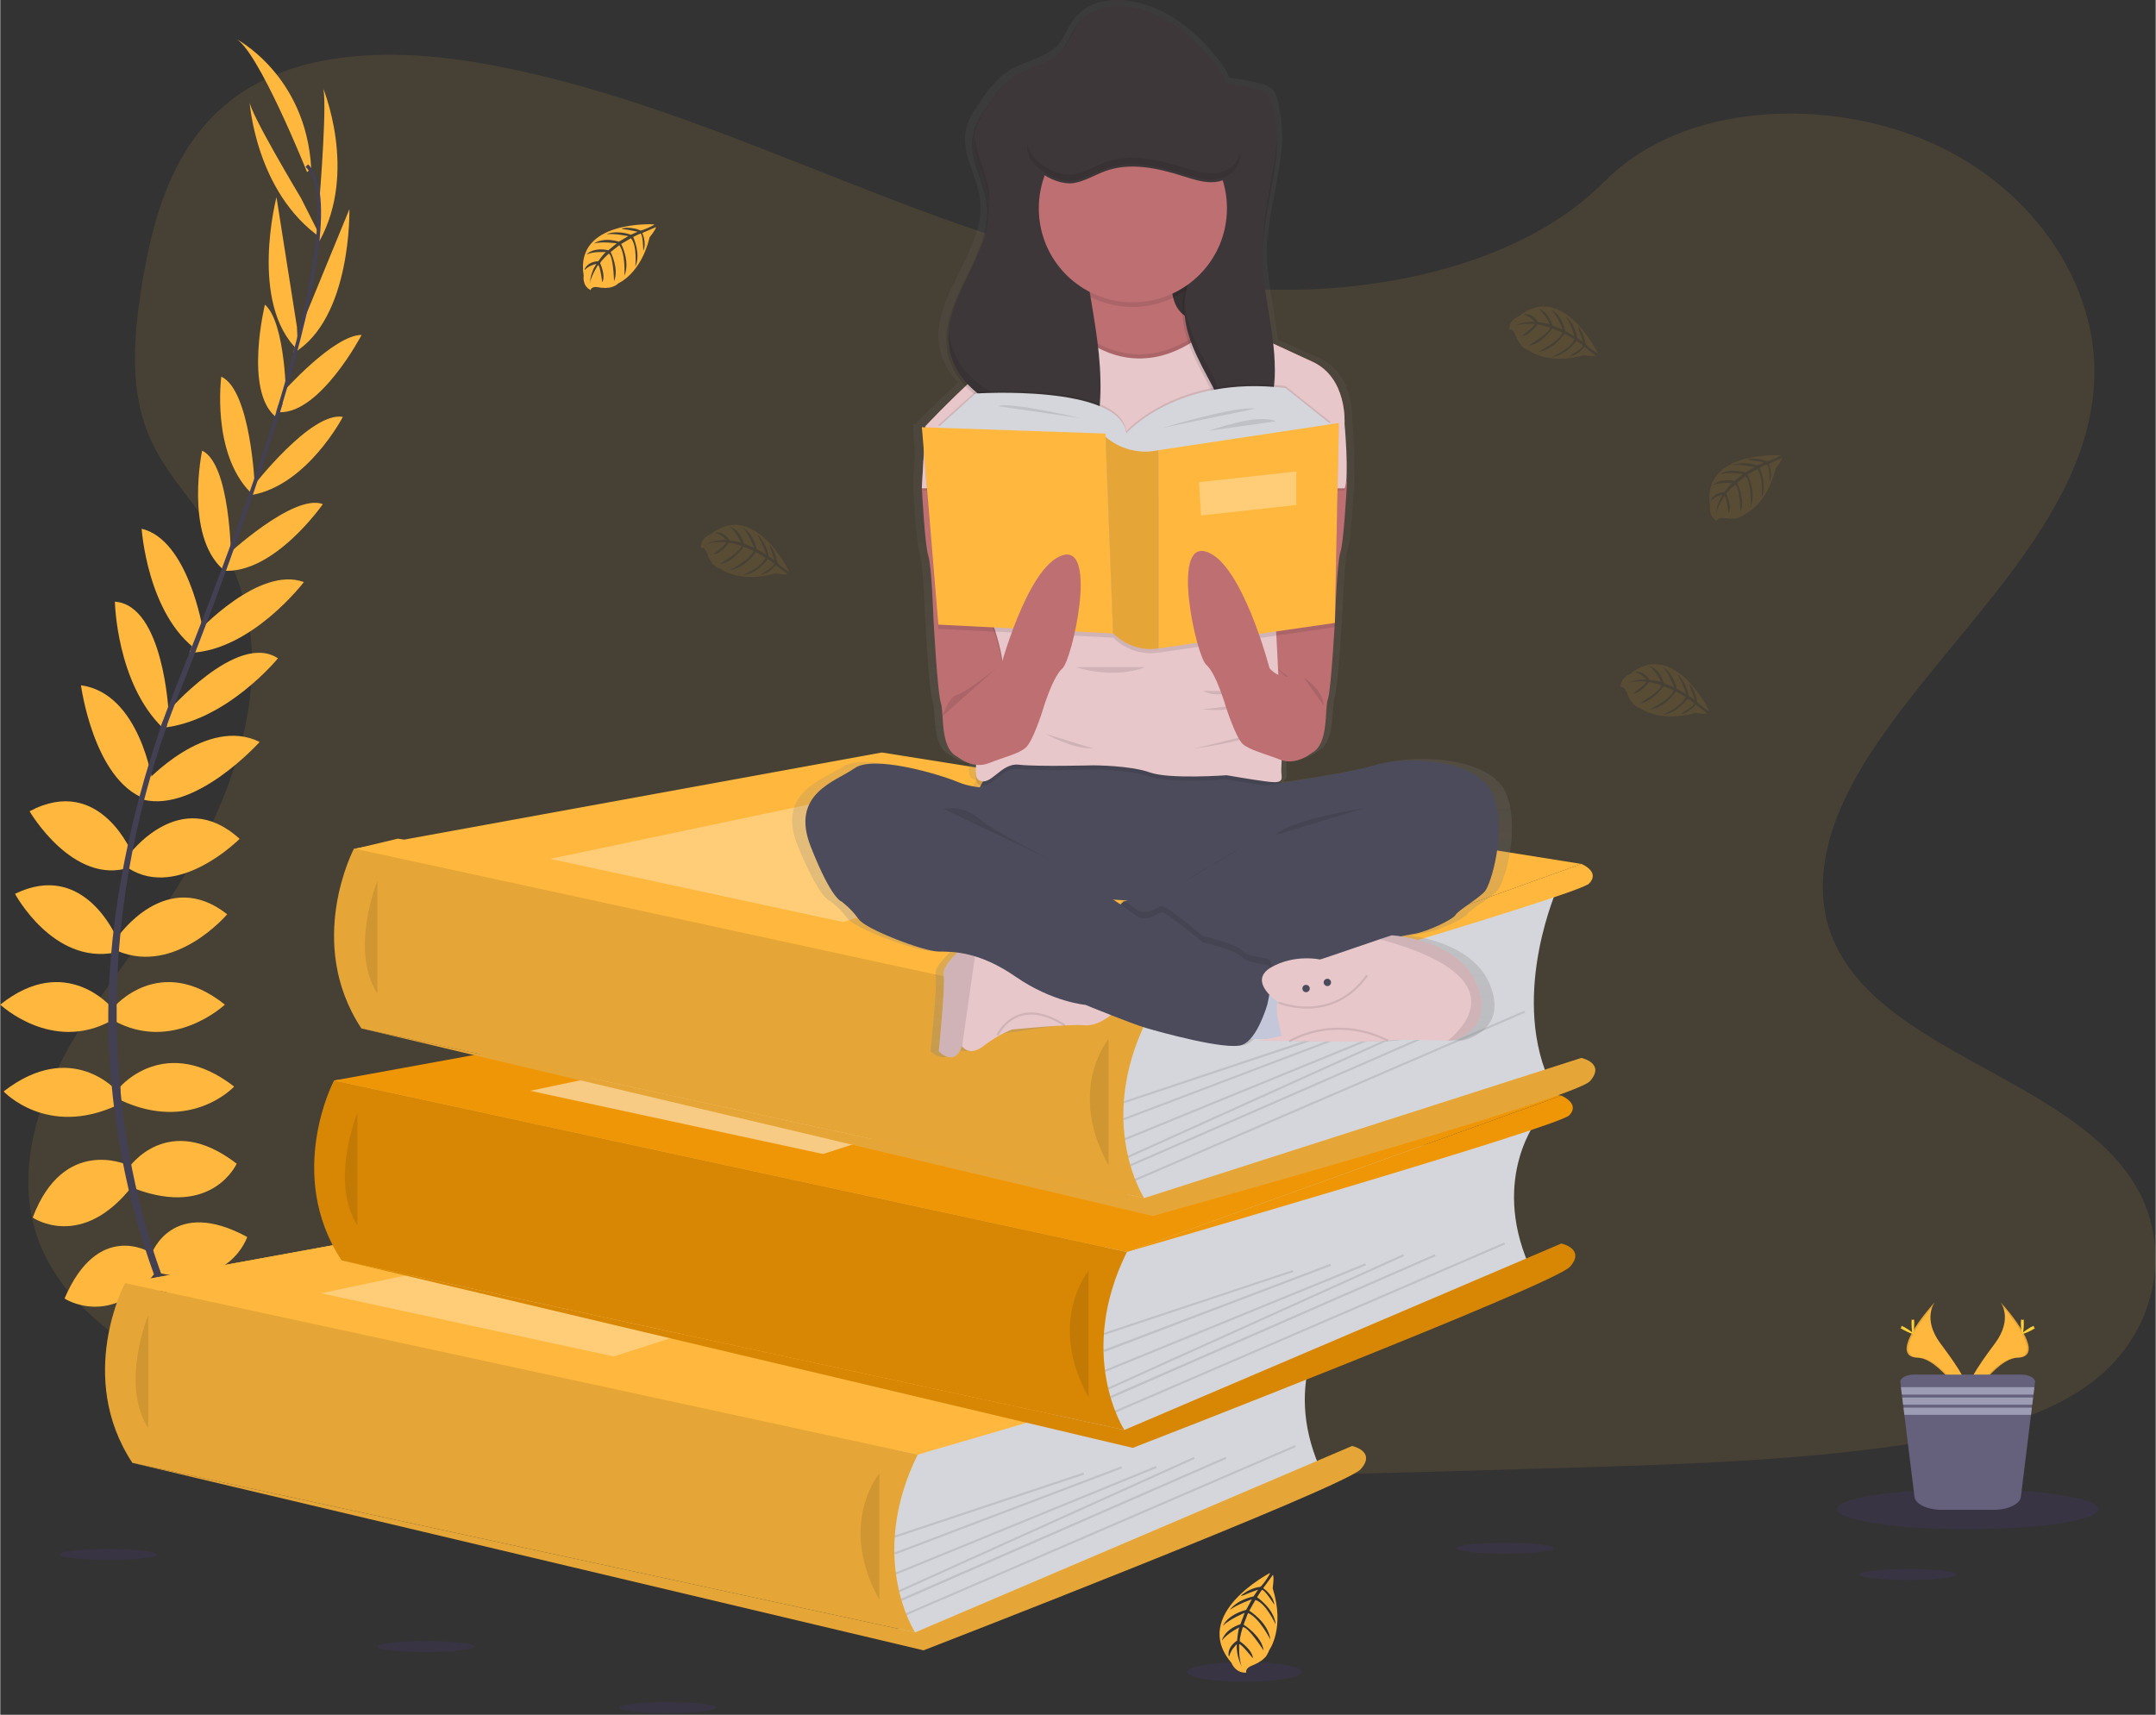 <svg version="1.2" xmlns="http://www.w3.org/2000/svg" viewBox="0 0 1023 814" width="1022" height="813">
	<rect x="0" y="0" width="1023" height="814" fill="#333333" stroke="none"/>
	<title>Undraw_Books-svg</title>
	<defs>
		<linearGradient id="g1" x1="546.6" y1="501.9" x2="546.6" y2="0" gradientUnits="userSpaceOnUse">
			<stop offset="0" stop-color="#808080" stop-opacity=".3"/>
			<stop offset=".5" stop-color="#808080" stop-opacity=".1"/>
			<stop offset="1" stop-color="#808080" stop-opacity=".1"/>
		</linearGradient>
	</defs>
	<style>
		.s0 { opacity: .1;fill: #ffb83d } 
		.s1 { fill: #ffb83d } 
		.s2 { fill: #444053 } 
		.s3 { fill: #d5d6db } 
		.s4 { opacity: .1;fill: #000000 } 
		.s5 { opacity: .3;fill: #ffffff } 
		.s6 { fill: #ef9606 } 
		.s7 { opacity: .5;fill: #ffffff } 
		.s8 { opacity: .1;fill: #7342d6 } 
		.s9 { fill: url(#g1) } 
		.s10 { fill: #be6f72 } 
		.s11 { fill: #3e373a } 
		.s12 { fill: #4b4b5b } 
		.s13 { opacity: 0;fill: #000000 } 
		.s14 { fill: #e7c7ca } 
		.s15 { fill: #c3c7d9 } 
		.s16 { fill: #000000 } 
		.s17 { opacity: .1;fill: none;stroke: #000000 } 
		.s18 { fill: #ffd037 } 
		.s19 { fill: #65617d } 
		.s20 { fill: #9d9cb5 } 
	</style>
	<path id="Layer" class="s0" d="m761.6 86c36.8-37.5 106.1-40.4 156-17.7 47.7 21.6 78.5 67.3 76.2 113-3.4 66.5-67.5 117.5-105.8 175.7-17.8 27.1-30.4 59.7-18.1 88.9 22.3 53.1 110.4 65.4 142.3 114.9 19 29.5 12 69.3-16.4 92.9-22.3 18.5-54.1 26.2-84.9 31-55.4 8.7-112 10.4-168.3 12.1-152.3 4.5-304.9 9-456.7-1.4-68.6-4.7-138.9-13-198.6-41.9-29.4-14.3-56.5-34.5-67.9-61.5-11.5-27.2-5.4-57.8 7.7-84.5 13.1-26.6 32.9-50.6 49.9-75.6 36.2-53.5 59.9-121 26.4-175.7-9.6-15.8-23.5-29.5-31.3-46-11.3-23.6-8.9-50.2-4.8-75.5 5.5-33.5 15.7-69.7 47.2-90.7 32.7-21.8 79.2-20.7 119.8-12.9 63.2 12.1 121.5 37.5 180.3 60.3 58.9 22.9 120.5 43.8 185.3 46 57.1 2 123.8-12.8 161.7-51.5z"/>
	<path id="Layer" class="s1" d="m435.4 690.5l-342.2-1.7-34-79.7 120.2-8.8-20.9-87.4 237.8-30.9-227.7-79.1 20.1-4.8 366.2 59.7-20.1 136.5-28.9 75-70.4 21.2z"/>
	<path id="Layer" class="s1" d="m98.4 655.4c0 0 21-3.3 33.6 11.5 0 0-9.2 7.3-29.1-2.8z"/>
	<path id="Layer" class="s1" d="m101.5 663.3c-1.2 22.3-12.1 26.6-12.1 26.6-6.6-18.3 6.8-34.8 6.8-34.8z"/>
	<path id="Layer" class="s1" d="m84.2 628c0 0 8.4-15.4 42 6.1 0 0-4.5 10.4-19.3 9.6-14.9-0.9-18.8-7.6-22.7-15.7z"/>
	<path id="Layer" class="s1" d="m81.8 654.4c-7.9 12.7-18.9 10.4-18.9 10.4 1.7-39.9 19.1-37.9 19.1-37.9 4.4 7.8 7.6 14.9-0.2 27.5z"/>
	<path id="Layer" class="s1" d="m71.9 595c0 0 9.8-27.1 45.3-7.8 0 0-8.1 24.9-41.7 17.1z"/>
	<path id="Layer" class="s1" d="m60.9 554.4c0 0 18.5-27.4 51.3-2 0 0-11.5 25.8-48.5 11.8z"/>
	<path id="Layer" class="s1" d="m57 515.8c0 0 21.6-25.2 54 0 0 0-20.4 22.1-54 6.4z"/>
	<path id="Layer" class="s1" d="m53.7 478.3c0 0 21.8-26.3 52.9-1.4 0 0-24.7 23.2-52.9 7.5z"/>
	<path id="Layer" class="s1" d="m55.6 444.9c0 0.1 23-33.8 52.1-10.9 0 0-24.6 29.1-52.1 17.4z"/>
	<path id="Layer" class="s1" d="m60.9 406c0 0 24.4-33.6 52.7-7.8 0 0-28.9 29.1-52.7 14z"/>
	<path id="Layer" class="s1" d="m69.1 371.2c0 0 28.8-31.5 54-19 0 0-30.1 33.6-55.3 27.4z"/>
	<path id="Layer" class="s1" d="m79.1 338.3c0 0 33.3-38.7 52.7-25.8 0 0-24.5 30-55 33z"/>
	<path id="Layer" class="s1" d="m93.7 300c0 0 29.1-31.6 50.4-23.7 0 0-24.9 32.7-54.3 33.6z"/>
	<path id="Layer" class="s1" d="m106.9 264.2c0 0 32.2-30.2 46.2-24.9 0 0-23.3 33.6-47.6 31.6z"/>
	<path id="Layer" class="s1" d="m119.7 231.2c0 0 27.8-36.1 42.9-33.3 0 0-16.8 32.2-42.9 37z"/>
	<path id="Layer" class="s1" d="m133.7 186.6c0 0 24.5-27.7 37.8-27.6 0 0-19.4 37-38.8 36.7z"/>
	<path id="Layer" class="s1" d="m142 157l23.7-57.7c0 0 1.2 52.1-26.7 68.4z"/>
	<path id="Layer" class="s1" d="m151.6 93.4c0 0 3.9-48.2 1.4-52.1 0 0 16.9 40-1.6 73.3z"/>
	<path id="Layer" class="s1" d="m73.8 603.9c-21.4 27-43.3 12.5-43.3 12.5 15.9-37.2 40.4-22 40.4-22z"/>
	<path id="Layer" class="s1" d="m62.9 562.7c-24.2 31.3-47.5 15.3-47.5 15.3 14.6-38.8 44.7-25.1 44.7-25.1z"/>
	<path id="Layer" class="s1" d="m55.6 524.6c-33.5 15.6-54-6.5-54-6.5 32.5-25.2 54 0 54 0z"/>
	<path id="Layer" class="s1" d="m52.9 484.4c-28.3 15.7-52.9-7.5-52.9-7.5 31.1-24.9 52.9 1.4 52.9 1.4z"/>
	<path id="Layer" class="s1" d="m54.3 452.2c-29.3 5.7-47.3-27.9-47.3-27.9 33.3-16.3 48.6 21.6 48.6 21.6z"/>
	<path id="Layer" class="s1" d="m61.4 411.8c-26.9 8.7-47.5-26.7-47.5-26.7 33.7-17.9 49 20.7 49 20.7z"/>
	<path id="Layer" class="s1" d="m68.5 379.1c-24.3-9.2-30.2-53.8-30.2-53.8 28 3.8 34 46.1 34 46.1z"/>
	<path id="Layer" class="s1" d="m77.2 345.6c-22.1-21.3-22.8-60-22.8-60 23.1 1.7 25.5 52.7 25.5 52.7z"/>
	<path id="Layer" class="s1" d="m93.9 309c-24.1-16.9-26.8-58-26.8-58 22.1 5.2 29 47.6 29 47.6z"/>
	<path id="Layer" class="s1" d="m105.6 270.2c-18.2-16.3-9.8-56.3-9.8-56.3 13.5 6.5 13.7 50.7 13.7 50.7z"/>
	<path id="Layer" class="s1" d="m118.7 233.7c-18.6-18.9-13.8-54.9-13.8-54.9 14 6.4 15.9 51.9 15.9 51.9z"/>
	<path id="Layer" class="s1" d="m130.5 197.7c-14.8-12.6-4.9-53.1-4.9-53.1 10 8.7 10.1 45.7 10.1 45.7z"/>
	<path id="Layer" class="s1" d="m141.3 166.3c-23.4-22.3-10.2-72.7-10.2-72.7l9.7 61.6z"/>
	<path id="Layer" class="s1" d="m152.3 113c-31.3-21.7-34-65-34-65-0.5 4.5 24.4 46 24.4 46z"/>
	<path id="Layer" class="s1" d="m145.6 81.7c0 0-23.5-58.8-34.1-63.5 0 0 33.6 17 36.1 61.8z"/>
	<path id="Layer" class="s2" d="m132.6 196l-1.6-0.5c19.8-64.7 24.8-106 13.9-116.3l1.2-1.2c11.5 10.9 6.8 51.7-13.5 118z"/>
	<path id="Layer" class="s2" d="m77.9 347.6l-2.4-0.9c2.2-5.9 4.4-11.9 6.8-17.9 20.7-51.6 38.4-99.6 49.7-136.5l2.1-1c-11.4 36.9-28.7 86.8-49.5 138.5-2.3 5.8-4.6 11.8-6.7 17.8z"/>
	<path id="Layer" class="s2" d="m128 703.9c-0.3-0.4-32.5-36.6-54.9-98.5q-4.9-13.5-8.8-27.4-3.8-13.9-6.5-28.1-2.7-14.2-4.3-28.5-1.6-14.3-2.1-28.7c-1.5-48.2 8.6-101.9 25.9-150.7l1.9 2.2c-38.9 109.5-23.4 203.4-3 260 22.2 61.3 54 97.1 54.3 97.4z"/>
	<path id="Layer" class="s3" d="m630.7 626.9c0 0-22.6 27.7-4.6 69.5l-181 78.5-17.4 3.7-8-35 5.3-44.2v-24.1z"/>
	<path id="Layer" class="s1" d="m59.2 609.1l250.5-45.7 331.9 52.9-206.1 74.2-376.3-81.4z"/>
	<path id="Layer" class="s1" d="m59.2 609.1l250.5-45.7 331.9 52.9-206.1 74.2-376.3-81.4z"/>
	<path id="Layer" class="s1" d="m435.4 690.5c-24.2 49.1-1.2 84.4-1.2 84.4l-371.5-80.5c-27-41-3.5-85.3-3.5-85.3z"/>
	<path id="Layer" class="s4" d="m435.4 690.5c-24.2 49.1-1.2 84.4-1.2 84.4l-371.5-80.5c-27-41-3.5-85.3-3.5-85.3z"/>
	<path id="Layer" class="s4" d="m70.2 624.4c0 0-13.4 32.5 0 53.5"/>
	<path id="Layer" class="s1" d="m434.2 774.9l207.4-88.5c0 0 11.6 2.5 4.1 11-7.5 8.5-207.5 86-207.5 86l-375.5-89z"/>
	<path id="Layer" class="s4" d="m434.2 774.9l207.4-88.5c0 0 11.6 2.5 4.1 11-7.5 8.5-207.5 86-207.5 86l-375.5-89z"/>
	<path id="Layer" class="s4" d="m417.2 699.4c0 0-20 24 0 60"/>
	<path id="Layer" class="s4" d="m424.3 729l89.8-30 0.3 1-89.7 29.9z"/>
	<path id="Layer" class="s4" d="m424.3 737l107.7-40.9 0.4 0.9-107.7 40.9z"/>
	<path id="Layer" class="s4" d="m424.9 746.5l123.6-50.6 0.4 0.9-123.6 50.6z"/>
	<path id="Layer" class="s4" d="m426.4 754.9l140.1-63.3 0.4 0.9-140.1 63.3z"/>
	<path id="Layer" class="s4" d="m427.5 758.9l154-67.3 0.4 0.9-154 67.4z"/>
	<path id="Layer" class="s4" d="m429.8 765.8l184.7-79.8 0.4 0.9-184.7 79.8z"/>
	<path id="Layer" class="s5" d="m152.2 613.9l176-37 107.3 20.5-144.3 46.5-139-30z"/>
	<path id="Layer" class="s1" d="m641.6 616.3c0 0 9.1 3.6 3.8 9.3-5.4 5.7-210 64.9-210 64.9z"/>
	<path id="Layer" class="s3" d="m730 530.8c0 0-22.6 27.6-4.6 69.5l-181 78.5-17.4 3.6-8-35 5.4-44.1v-24.2z"/>
	<path id="Layer" class="s6" d="m158.5 512.9l250.5-45.7 331.9 52.9-206.1 74.2-376.3-81.4z"/>
	<path id="Layer" class="s6" d="m534.7 594.3c-24.3 49.1-1.2 84.5-1.2 84.5l-371.5-80.5c-27-41-3.6-85.4-3.6-85.4z"/>
	<path id="Layer" class="s4" d="m417.2 568.9l117.5 25.4c-24.3 49.1-1.2 84.5-1.2 84.5l-371.5-80.5c-27-41-3.6-85.4-3.6-85.4z"/>
	<path id="Layer" class="s4" d="m169.5 528.3c0 0-13.4 32.4 0 53.5"/>
	<path id="Layer" class="s6" d="m533.5 678.8l207.4-88.5c0 0 11.6 2.5 4.1 11-7.5 8.5-207.5 86-207.5 86l-375.5-89z"/>
	<path id="Layer" class="s4" d="m533.5 678.8l207.4-88.5c0 0 11.6 2.5 4.1 11-7.5 8.5-207.5 86-207.5 86l-375.5-89z"/>
	<path id="Layer" class="s4" d="m516.5 603.3c0 0-20 24 0 60"/>
	<path id="Layer" class="s4" d="m523.6 632.8l89.8-29.9 0.3 0.9-89.7 29.9z"/>
	<path id="Layer" class="s4" d="m523.6 640.8l107.7-40.9 0.4 0.9-107.7 41z"/>
	<path id="Layer" class="s4" d="m524.2 650.3l123.6-50.6 0.4 0.9-123.6 50.6z"/>
	<path id="Layer" class="s4" d="m525.7 658.7l140.1-63.3 0.4 0.9-140.1 63.3z"/>
	<path id="Layer" class="s4" d="m526.8 662.7l154-67.3 0.4 0.9-154 67.4z"/>
	<path id="Layer" class="s4" d="m529.1 669.6l184.7-79.8 0.4 0.9-184.7 79.8z"/>
	<path id="Layer" class="s7" d="m251.5 517.8l176-37 107.3 20.5-144.3 46.5-139-30z"/>
	<path id="Layer" class="s6" d="m740.9 520.1c0 0 9.1 3.7 3.8 9.3-5.3 5.7-210 64.9-210 64.9z"/>
	<path id="Layer" class="s3" d="m739.4 420.7c0 0-22.6 49.7-4.6 91.5l-181 56.5-17.4 3.7-8-35 5.4-44.2v-24.1z"/>
	<path id="Layer" class="s1" d="m167.9 402.9l250.5-45.7 332 52.9-206.2 74.2-376.3-81.4z"/>
	<path id="Layer" class="s1" d="m544.1 484.3c-24.2 49-1.2 84.4-1.2 84.4l-371.5-80.5c-27-41-3.5-85.4-3.5-85.4z"/>
	<path id="Layer" class="s4" d="m544.1 484.3c-24.2 49-1.2 84.4-1.2 84.4l-371.5-80.5c-27-41-3.5-85.4-3.5-85.4z"/>
	<path id="Layer" class="s4" d="m179 418.2c0 0-13.4 32.5 0 53.5"/>
	<path id="Layer" class="s1" d="m543 568.7l207.4-66.5c0 0 11.6 2.5 4.1 11-7.5 8.5-207.5 64-207.5 64l-375.5-89z"/>
	<path id="Layer" class="s4" d="m543 568.7l207.4-66.5c0 0 11.6 2.5 4.1 11-7.5 8.5-207.5 64-207.5 64l-375.5-89z"/>
	<path id="Layer" class="s4" d="m526 493.2c0 0-20 24 0 60"/>
	<path id="Layer" class="s4" d="m533.1 522.8l89.7-30 0.3 1-89.7 29.9z"/>
	<path id="Layer" class="s4" d="m533.1 530.8l107.7-40.9 0.3 0.9-107.7 40.9z"/>
	<path id="Layer" class="s4" d="m533.6 540.3l123.6-50.6 0.4 0.9-123.6 50.6z"/>
	<path id="Layer" class="s4" d="m535.1 548.7l140.1-63.3 0.4 0.9-140.1 63.3z"/>
	<path id="Layer" class="s4" d="m536.2 552.7l154.1-67.3 0.4 0.9-154.1 67.3z"/>
	<path id="Layer" class="s4" d="m538.5 559.6l184.8-79.8 0.4 0.9-184.8 79.8z"/>
	<path id="Layer" class="s5" d="m261 407.7l176-37 107.2 20.5-144.2 46.5-139-30z"/>
	<path id="Layer" class="s1" d="m750.4 410.1c0 0 9.1 3.6 3.7 9.3-5.3 5.7-209.9 64.9-209.9 64.9z"/>
	<path id="Layer" class="s1" d="m303.8 109.4q-1.1-0.5-2.2-0.8-1.1-0.2-2.2-0.4-1.1-0.1-2.2-0.1-1.2 0.1-2.3 0.3c0 0 0.1 0.3 1.5 0.5 1.4 0.1 6.1 1.1 6.1 1.1l-3.2 1.4c-7.5-2.4-11.6-0.2-11.6-0.2 3.9-0.5 10.4 0.9 10.4 0.9l-4.5 2.6c-8.1-2.3-11.8 0.9-11.8 0.9 3.2-1.1 10.8-0.1 10.8-0.1l-4 3.3c-7.3-1.6-10.4 2-10.4 2 3.5-1.6 9.3-1.1 9.3-1.1-0.8 0.2-3.7 4.3-3.7 4.3-5.8 0.3-6.8 4.5-6.4 4.1q0.6-0.5 1.2-1 0.6-0.4 1.3-0.8 0.7-0.3 1.5-0.6 0.7-0.3 1.5-0.4-0.7 1.1-1.3 2.2-0.5 1.2-0.9 2.4-0.4 1.2-0.6 2.4-0.2 1.3-0.3 2.5c0.4-3.6 3.9-9 3.9-9 1 0.1 2 8.2 2 8.2 1.8-3.1-1-9.1-1-9.1 0.5-1.3 4.1-4.5 4.1-4.5 2.2 0.9 2.5 13.1 2.5 13.1 2.5-5.7-1.6-13.9-1.6-13.9l4.1-3.2c3.1 4.1 2.4 14.5 2.4 14.5 2.9-6.8-1.5-15.1-1.5-15.1l4.6-2.7c3.1 3.4 2.1 13.4 2.1 13.4 2.8-5.9-1-14-1-14 0 0 3.1-1.6 3.4-1.6 1.2-0.2 1.4 8.2 1.4 8.2 1.7-3.9-0.5-8.5-0.5-8.5l6.5-2.8c0.1 1-3 4.8-3 4.8-4.2 17.5-14.9 21.9-14.9 21.9q-0.5 0.5-1.1 0.9-0.6 0.3-1.2 0.6-0.7 0.2-1.3 0.4-0.7 0.2-1.4 0.2-0.5 0-1.1 0.1-0.5 0-1-0.1-0.5 0-1 0-0.5-0.1-1.1-0.2c-3.8-0.7-3.9 1.3-3.9 1.3-4.2-2.1-3.3-6.8-3.3-6.8-4.5-26.7 33.5-24.4 33.5-24.4 0.2 0.4-5.9 3.1-6.6 2.9z"/>
	<path id="Layer" class="s0" d="m838.4 218.9q-1.1-0.4-2.2-0.7-1.1-0.3-2.2-0.4-1.1-0.1-2.3-0.1-1.1 0-2.2 0.2c0 0 0 0.4 1.4 0.6 1.4 0.1 6.2 1 6.2 1l-3.2 1.4c-7.5-2.3-11.6-0.1-11.6-0.1 3.8-0.5 10.3 0.9 10.3 0.9l-4.4 2.6c-8.2-2.3-11.9 0.8-11.9 0.8 3.2-1.1 10.8-0.1 10.8-0.1l-4 3.3c-7.2-1.5-10.3 2-10.3 2 3.5-1.5 9.3-1 9.3-1-0.8 0.2-3.8 4.3-3.8 4.3-5.8 0.3-6.7 4.5-6.3 4.1q0.6-0.5 1.2-1 0.6-0.4 1.3-0.8 0.7-0.4 1.5-0.6 0.7-0.3 1.5-0.4-0.7 1-1.3 2.2-0.5 1.1-0.9 2.3-0.4 1.3-0.6 2.5-0.3 1.3-0.3 2.5c0.3-3.6 3.9-9 3.9-9 0.9 0.1 2 8.2 2 8.2 1.8-3.2-1.1-9.2-1.1-9.2 0.6-1.3 4.2-4.4 4.2-4.4 2.1 0.9 2.5 13 2.5 13 2.5-5.6-1.6-13.8-1.6-13.8l4-3.2c3.2 4.1 2.4 14.5 2.4 14.5 3-6.8-1.4-15.1-1.4-15.1l4.5-2.7c3.2 3.4 2.1 13.4 2.1 13.4 2.9-5.9-0.9-14-0.9-14 0 0 3.1-1.6 3.3-1.6 1.3-0.2 1.5 8.1 1.5 8.1 1.7-3.8-0.5-8.4-0.5-8.4l6.4-2.8c0.1 1-3 4.8-3 4.8-4.1 17.5-14.8 21.9-14.8 21.9q-0.5 0.5-1.1 0.8-0.6 0.4-1.3 0.7-0.6 0.2-1.3 0.4-0.6 0.1-1.3 0.2-0.5 0-1.1 0-0.5 0-1 0-0.5 0-1-0.1-0.5 0-1.1-0.1c-3.8-0.7-3.9 1.3-3.9 1.3-4.2-2.1-3.3-6.9-3.3-6.9-4.5-26.6 33.5-24.3 33.5-24.3 0.1 0.4-5.9 3.1-6.6 2.8z"/>
	<path id="Layer" class="s0" d="m368.7 266.9q-0.1-1.1-0.4-2.2-0.3-1.1-0.8-2.1-0.4-1.1-1-2.1-0.6-0.9-1.3-1.8c0 0-0.2 0.2 0.3 1.5 0.5 1.3 2 5.9 2 5.9l-2.8-2.1c-1.6-7.7-5.5-10.2-5.5-10.2 2.3 3.1 4.3 9.4 4.3 9.4l-4.5-2.5c-2-8.3-6.5-10-6.5-10 2.5 2.2 5.3 9.3 5.3 9.3l-4.8-1.9c-2.1-7-6.7-8-6.7-8 3 2.3 5.4 7.6 5.4 7.6-0.6-0.6-5.6-1.2-5.6-1.2-3.1-4.9-7.2-3.7-6.7-3.5q0.8 0.2 1.5 0.5 0.7 0.4 1.3 0.8 0.7 0.4 1.3 1 0.5 0.5 1.1 1.1-1.3-0.1-2.6 0-1.3 0.1-2.5 0.3-1.2 0.3-2.4 0.7-1.2 0.4-2.4 1c3.4-1.5 9.8-1 9.8-1 0.4 0.8-6.1 5.7-6.1 5.7 3.6 0 7.4-5.4 7.4-5.4 1.4-0.2 5.9 1.4 5.9 1.4 0.3 2.4-10.2 8.6-10.2 8.6 6.2-0.6 11.4-8.2 11.4-8.2l4.7 2c-2 4.7-11.5 9.1-11.5 9.1 7.4-0.7 12.6-8.6 12.6-8.6l4.5 2.7c-1.5 4.4-10.7 8.3-10.7 8.3 6.5-0.4 11.8-7.6 11.8-7.6 0 0 2.8 1.9 3 2.1 0.7 1-6.4 5.2-6.4 5.2 4.1-0.3 7.1-4.5 7.1-4.5l5.6 4.3c-0.8 0.6-5.7-0.3-5.7-0.3-17.2 4.9-26.3-2.3-26.3-2.3q-0.7-0.2-1.3-0.5-0.6-0.4-1.1-0.8-0.6-0.4-1.1-0.9-0.4-0.6-0.8-1.2-0.3-0.4-0.6-0.8-0.2-0.5-0.4-0.9-0.3-0.5-0.5-1-0.2-0.5-0.3-1c-1.3-3.6-3-2.7-3-2.7-0.3-4.8 4.3-6.3 4.3-6.3 21.1-16.9 37.6 17.4 37.6 17.4-0.3 0.3-5.6-3.5-5.7-4.3z"/>
	<path id="Layer" class="s0" d="m752.5 163.4q-0.2-1.2-0.5-2.3-0.3-1.1-0.7-2.1-0.4-1.1-1-2-0.6-1-1.3-1.9c0 0-0.3 0.3 0.2 1.5 0.6 1.3 2 5.9 2 5.9l-2.7-2.1c-1.6-7.7-5.5-10.2-5.5-10.2 2.3 3.1 4.2 9.5 4.2 9.5l-4.4-2.6c-2-8.3-6.6-10-6.6-10 2.6 2.3 5.4 9.4 5.4 9.4l-4.9-1.9c-2.1-7.1-6.7-8.1-6.7-8.1 3.1 2.3 5.5 7.6 5.5 7.6-0.6-0.6-5.6-1.2-5.6-1.2-3.1-4.9-7.2-3.7-6.7-3.5q0.7 0.2 1.4 0.5 0.7 0.4 1.4 0.8 0.6 0.4 1.2 1 0.6 0.5 1.1 1.1-1.3-0.1-2.5 0-1.3 0.1-2.5 0.3-1.3 0.3-2.5 0.7-1.2 0.4-2.3 1c3.4-1.5 9.8-1 9.8-1 0.4 0.8-6.1 5.6-6.1 5.6 3.6 0 7.4-5.3 7.4-5.3 1.4-0.2 5.9 1.4 5.9 1.4 0.2 2.3-10.2 8.6-10.2 8.6 6.2-0.6 11.3-8.2 11.3-8.2l4.8 2c-2 4.7-11.5 9.1-11.5 9.1 7.4-0.7 12.5-8.6 12.5-8.6l4.6 2.6c-1.4 4.5-10.6 8.4-10.6 8.4 6.5-0.4 11.7-7.6 11.7-7.6 0 0 2.8 1.9 3 2.1 0.7 1-6.4 5.2-6.4 5.2 4.2-0.3 7.2-4.5 7.2-4.5l5.4 4.3c-0.8 0.5-5.6-0.3-5.6-0.3-17.3 4.9-26.3-2.3-26.3-2.3q-0.7-0.2-1.3-0.5-0.6-0.4-1.2-0.8-0.5-0.4-1-1-0.4-0.5-0.8-1.1-0.3-0.4-0.6-0.8-0.2-0.5-0.5-1-0.2-0.4-0.4-0.9-0.2-0.5-0.4-1c-1.2-3.6-3-2.7-3-2.7-0.2-4.8 4.4-6.3 4.4-6.3 21-17 37.6 17.4 37.6 17.4-0.3 0.3-5.6-3.5-5.7-4.2z"/>
	<path id="Layer" class="s0" d="m805.3 333.1q-0.1-1.1-0.4-2.2-0.3-1.1-0.7-2.2-0.5-1-1-2-0.6-1-1.3-1.9c0 0-0.3 0.3 0.2 1.6 0.5 1.2 2 5.8 2 5.8l-2.7-2c-1.7-7.7-5.6-10.2-5.6-10.2 2.4 3.1 4.3 9.4 4.3 9.4l-4.4-2.5c-2-8.3-6.6-10-6.6-10 2.6 2.2 5.4 9.4 5.4 9.4l-4.9-2c-2.1-7.1-6.7-8-6.7-8 3 2.3 5.4 7.5 5.4 7.5-0.6-0.5-5.6-1.1-5.6-1.1-3.1-4.9-7.1-3.7-6.6-3.5q0.7 0.2 1.4 0.5 0.7 0.3 1.4 0.8 0.6 0.4 1.2 0.9 0.6 0.5 1.1 1.1-1.3 0-2.5 0.1-1.3 0.1-2.6 0.3-1.2 0.3-2.4 0.7-1.2 0.4-2.3 0.9c3.3-1.5 9.8-1 9.8-1 0.4 0.8-6.2 5.7-6.2 5.7 3.6 0 7.5-5.4 7.5-5.4 1.4-0.1 5.9 1.5 5.9 1.5 0.2 2.3-10.2 8.5-10.2 8.5 6.1-0.5 11.3-8.1 11.3-8.1l4.8 2c-2 4.7-11.5 9.1-11.5 9.1 7.4-0.7 12.5-8.6 12.5-8.6l4.5 2.6c-1.4 4.5-10.6 8.4-10.6 8.4 6.5-0.4 11.7-7.6 11.7-7.6 0 0 2.8 1.9 3 2.1 0.8 1-6.4 5.2-6.4 5.2 4.2-0.3 7.2-4.5 7.2-4.5l5.5 4.3c-0.8 0.5-5.6-0.3-5.6-0.3-17.3 4.9-26.4-2.3-26.4-2.3q-0.6-0.2-1.3-0.5-0.6-0.4-1.1-0.8-0.6-0.4-1-1-0.5-0.5-0.9-1.1-0.3-0.4-0.5-0.8-0.3-0.5-0.5-1-0.2-0.4-0.4-0.9-0.2-0.5-0.4-1c-1.3-3.6-3-2.7-3-2.7-0.2-4.8 4.3-6.3 4.3-6.3 21.1-17 37.7 17.4 37.7 17.4-0.3 0.3-5.7-3.6-5.8-4.3z"/>
	<path id="Layer" class="s8" d="m201.9 784.2c-12.7 0-22.9-1.2-22.9-2.6 0-1.4 10.2-2.6 22.9-2.6 12.8 0 23 1.2 23 2.6 0 1.4-10.2 2.6-23 2.6z"/>
	<path id="Layer" class="s8" d="m51.2 740.5c-12.7 0-23-1.2-23-2.6 0-1.4 10.3-2.6 23-2.6 12.8 0 23 1.2 23 2.6 0 1.4-10.2 2.6-23 2.6z"/>
	<path id="Layer" class="s8" d="m316.8 813.2c-12.7 0-23-1.2-23-2.6 0-1.4 10.3-2.6 23-2.6 12.7 0 23 1.2 23 2.6 0 1.4-10.3 2.6-23 2.6z"/>
	<path id="Layer" class="s8" d="m905.5 750c-12.7 0-23-1.2-23-2.6 0-1.4 10.3-2.6 23-2.6 12.7 0 23 1.2 23 2.6 0 1.4-10.3 2.6-23 2.6z"/>
	<path id="Layer" class="s8" d="m714.2 737.5c-12.7 0-23-1.1-23-2.6 0-1.4 10.3-2.5 23-2.5 12.7 0 23 1.1 23 2.5 0 1.5-10.3 2.6-23 2.6z"/>
	<path id="Layer" class="s8" d="m590.5 798.3c-15.1 0-27.2-2.1-27.2-4.6 0-2.6 12.1-4.7 27.2-4.7 15 0 27.2 2.1 27.2 4.7 0 2.5-12.2 4.6-27.2 4.6z"/>
	<path id="Layer" class="s1" d="m597.9 753.3q-1.2 0.1-2.4 0.5-1.3 0.4-2.4 0.9-1.2 0.5-2.2 1.2-1.1 0.7-2.1 1.5c0 0 0.3 0.3 1.7-0.3 1.4-0.7 6.5-2.5 6.5-2.5l-2.2 3.2c-8.6 2-11.2 6.4-11.2 6.4 3.4-2.6 10.4-5 10.4-5l-2.7 5c-9.2 2.5-11 7.6-11 7.6 2.5-2.9 10.3-6.2 10.3-6.2l-2 5.4c-7.8 2.6-8.8 7.8-8.8 7.8 2.5-3.5 8.3-6.3 8.3-6.3-0.6 0.7-1.1 6.3-1.1 6.3-5.4 3.6-3.9 8.1-3.8 7.6q0.3-0.9 0.6-1.7 0.4-0.8 0.8-1.5 0.5-0.8 1.1-1.4 0.5-0.7 1.2-1.3c-0.5 5.6 2.5 11 2.5 11-1.8-3.8-1.4-11-1.4-11 0.9-0.4 6.5 6.7 6.5 6.7-0.1-4-6.2-8.1-6.2-8.1-0.2-1.6 1.4-6.7 1.4-6.7 2.6-0.3 9.9 11.1 9.9 11.1-0.8-6.8-9.5-12.3-9.5-12.3l2.1-5.5c5.4 2.2 10.6 12.6 10.6 12.6-1-8.2-10-13.7-10-13.7l2.9-5.1c5 1.4 9.6 11.6 9.6 11.6-0.6-7.3-8.8-12.9-8.8-12.9 0 0 2-3.2 2.2-3.4 1-0.9 6 7 6 7-0.5-4.7-5.3-7.9-5.3-7.9l4.6-6.3c0.7 0.9-0.1 6.3-0.1 6.3 6 19.2-1.7 29.5-1.7 29.5q-0.2 0.8-0.6 1.4-0.4 0.7-0.8 1.4-0.5 0.6-1.1 1.1-0.5 0.6-1.2 1-0.4 0.3-0.9 0.6-0.5 0.3-1 0.6-0.6 0.3-1.1 0.5-0.5 0.3-1.1 0.5c-4 1.5-3 3.5-3 3.5-5.3 0.3-7.1-4.7-7.1-4.7-19.6-23 18.3-42.6 18.3-42.6 0.3 0.4-3.8 6.4-4.7 6.6z"/>
	<path id="Layer" fill-rule="evenodd" class="s9" d="m710.8 422.5c-2.7 3.4-13.5 9.3-14.5 11.4-1 2-13.8 8-20.4 9-1.5 0.3-3.8 0.7-6.5 1.2 9.4 1.4 30.7 6.3 37.6 23.3 9 22.1-12.8 26.5-12.8 26.5h-1.6c-5.9-0.3-25.7-0.9-29.5 0-2.5 0.5-21 0.5-37.5 0.3l-11.3 0.1 0.4-0.2c-9-0.1-15.7-0.2-15.7-0.2l3.4-0.7-7.2-0.2q-0.4 0.5-0.9 0.9-0.5 0.4-1 0.8-0.5 0.3-1.1 0.7-0.5 0.3-1.1 0.5c-7.6 2.7-40.2-6-47.3-8-3.5-1-10.8-3.7-17.3-6.2-3.1 2.3-8 5.3-13 4.8q-1.3 0-2.5 0-1.2-0.1-2.5-0.1-1.2 0.1-2.4 0.1-1.3 0-2.5 0.1l-31.5 4.5q-1.1 0.6-2.2 1.2-1.1 0.6-2.2 1.3-1 0.7-2 1.4-1.1 0.7-2.1 1.4c-6.5 5-9.9 1.1-10.6 0.2l-0.1-0.2c-3.4 10.6-11.4 2.5-11.4 2.5 0 0 3.4-32.1 2.4-36.1-1.1-4.1 7.6-10.9 6.8-11q-1.1-0.1-2.3-0.2-1.1-0.1-2.3-0.2-1.2 0-2.3 0-1.2-0.1-2.3 0c-7.3 0-36.4-10.8-39.5-15.5q-0.9-1.2-1.8-2.3-1-1.1-2-2.2-1.1-1-2.2-2-1.1-1-2.3-1.8c0 0-4.8-0.7-15.2-26.1-10.4-25.5 12.1-31.3 21.4-37.6 9.4-6.3 41.6 2.7 51.3 6.7q1.2 0.5 2.5 0.8 1.3 0.4 2.6 0.7 1.3 0.4 2.7 0.6 1.3 0.2 2.7 0.4 0.1-0.4 0.3-0.8 0.2-0.3 0.4-0.7 0.2-0.4 0.4-0.7 0.3-0.4 0.5-0.7-0.3 0-0.6 0-0.2-0.1-0.5-0.2-0.3 0-0.5-0.2-0.3-0.1-0.5-0.2c-1.5-0.8-1.8-3.6-1.3-7.3q-1.3-0.2-2.5-0.5-1.2-0.3-2.3-0.8-1.2-0.5-2.2-1.1-1.1-0.6-2.1-1.4c-9-4-6.6-21.1-8.3-25.8-1.8-4.7-3.6-40.2-3.6-40.2 0 0-0.9-25.1-2.6-30.2-1.5-4.4-2.7-25.2-3-31h-0.1c0-0.3 0-1 0-1q0-0.5 0-0.5l0.9-15.8-0.9-10.9h0.2l-0.2-2h1.7v-0.5c0 0 9.1-9.4 19.8-19.1q-1.7-1.6-3-3.4-1.4-1.9-2.6-3.9-1.1-2-1.9-4.1-0.8-2.2-1.3-4.4c-5.2-24.5 22.2-46.4 19.1-71.2-1.4-11.1-8.9-21.5-6.8-32.5 1-5.5 4.4-10.3 7.7-14.9q0.8-1.3 1.7-2.5 1-1.3 1.9-2.5 1-1.1 2.1-2.3 1-1.1 2.1-2.2 0.4-0.4 0.8-0.9 0.5-0.4 0.9-0.8 0.5-0.4 0.9-0.7 0.5-0.4 1-0.7c7.3-5.3 17.5-6.5 24-12.4q0.4-0.3 0.7-0.7c3.3-3.9 4.7-9 8-12.9q0.2-0.2 0.4-0.5 0.2-0.2 0.5-0.4 0.2-0.3 0.4-0.5 0.2-0.2 0.5-0.4c6-6.4 16.3-7.6 25.2-6.1 17.8 3 32.8 16.1 42.9 30q0.5 0.7 1 1.5 0.5 0.7 0.9 1.5 0.4 0.8 0.7 1.6 0.4 0.8 0.7 1.7 1.8 0.2 3.6 0.5 1.8 0.2 3.6 0.6 1.8 0.3 3.6 0.7 1.8 0.4 3.6 0.8 0.7 0.2 1.4 0.4 0.7 0.1 1.4 0.4 0.7 0.3 1.4 0.6 0.6 0.4 1.2 0.8c1.8 1.4 2.6 3.6 3.2 5.7q0.6 2.3 1 4.5 0.4 2.3 0.7 4.6 0.2 2.3 0.3 4.7 0 2.3-0.1 4.6 0.3-2.7 0.4-5.4c0.6 18.3-6.5 37.1-7 55.8q0-2.1 0-4.3c0-0.7 0-1.4 0-2-0.2 2.2-0.4 4.5-0.4 6.7-0.3 15 3.6 29.8 5.3 44.6 6.7 3 13.6 6 19.3 8.6 15.6 6.9 16 25.2 16 28.8q0 0.6 0 0.9c0.1 1.8 1 12.5 1 21.1 0 1.9-0.1 3.6-0.2 5.2l0.2 2.2q0 0 0 0.5c-0.2 3.7-1.5 27.3-3.1 32-1.8 5.1-2.6 30.2-2.6 30.2 0 0-0.1 0.9-0.2 2.4v3.4h-0.2c-0.6 10.3-2 30.9-3.3 34.4-1.7 4.7 0.7 21.8-8.3 25.8 0 0-6.8 5.7-14.4 3.3q-0.1 0.8-0.2 1.7 0 0.9 0 1.7 0 0.9 0 1.8 0 0.8 0.1 1.7c0.2 1.7 0.1 2.9-1.5 3.4l0.8 0.8c12.5-1.8 35.9-5.5 47-8.7 15.6-4.6 51.6-2.9 58.2 14.9 6.5 17.8-1.4 41.8-4.2 45.2zm-183.2 4.2q1.9 1.2 3.5 2.3l1.4-1.4 0.7-0.2 1.1-0.4q-3.4-0.2-6.7-0.3z"/>
	<path id="Layer" class="s10" d="m601.8 232.9l0.5-2.8 1.1-6.7 3-17.2 21.7-8 9.3 2.4 1.7 29q0 0 0 0.5c-0.2 3.7-1.5 27.1-3 31.8-1.7 5-2.5 30-2.5 30 0 0-1.9 35.4-3.5 40-1.7 4.7 0.7 21.7-8 25.7-8.7 4-24-36-24-36z"/>
	<path id="Layer" class="s4" d="m603.1 314.9c0 0 14.6 11.9 19 13 4.4 1 7.1 10.4 7.1 10.4"/>
	<path id="Layer" class="s10" d="m478.4 323.3c0 0-15.3 40-24 36-8.7-4-6.3-21-8-25.6-1.6-4.7-3.5-40-3.5-40 0 0-0.8-25-2.5-30.1-1.5-4.6-2.8-28.1-3-31.8q0-0.5 0-0.5l1.7-29 9.3-2.3 21.7 8 3 17.1 1.1 6.7 0.5 2.9z"/>
	<path id="Layer" class="s11" d="m543.9 109.3h34.1v53.2h-34.1z"/>
	<path id="Layer" class="s4" d="m543.9 109.3h34.1v53.2h-34.1z"/>
	<path id="Layer" class="s12" d="m598.4 363.2c0 0 8.4 7.8 9.9 9.5 1.5 1.6 15.5-1.4 15.5-1.4 0 0 0.3 30.4-17 47.4-17.4 17-109.4 5.6-109.4 5.6 0 0-28-43.6-32.3-46-4.3-2.3 7.3-15.1 7.3-15.1 8-7.2 126 0 126 0z"/>
	<path id="Layer" class="s13" d="m598.4 363.2c0 0 8.4 7.8 9.9 9.5 1.5 1.6 15.5-1.4 15.5-1.4 0 0 0.3 30.4-17 47.4-17.4 17-109.4 5.6-109.4 5.6 0 0-28-43.6-32.3-46-4.3-2.3 7.3-15.1 7.3-15.1 8-7.2 126 0 126 0z"/>
	<path id="Layer" class="s10" d="m638 201l-30 24-9 0.7-3.4 0.2-55.9 4.1-58-4.2-8.6-0.7-11-0.8-23-22c0 0 16.3-17.4 30.5-29.2 5.6-4.6 10.9-8.4 14.8-9.9l0.7-0.2q0.9-0.4 1.8-0.8 0.8-0.5 1.6-1 0.8-0.6 1.5-1.2 0.8-0.7 1.4-1.4c11.3-11.6 21.7-40.3 21.7-40.3 0 0 49.7-25.6 43.7 8-6 33.7 22.3 25.4 22.3 25.4l9.3 4.2 3.7 1.7 9.4 4.3 21.3 9.8c16.6 7.6 15.2 29.3 15.2 29.3z"/>
	<path id="Layer" class="s4" d="m537.4 145.7c-24.7 0-44.7-19.9-44.7-44.6 0-24.7 20-44.7 44.7-44.7 24.7 0 44.6 20 44.6 44.7 0 24.7-19.9 44.6-44.6 44.6z"/>
	<path id="Layer" class="s4" d="m638.1 232.8h-200.7q0-0.5 0-0.5l1.7-29c0 0 16.3-17.4 30.5-29.2l126-5 5.9-6.2 21.2 9.8c16.7 7.6 15.3 29.3 15.3 29.3 0 0 2.3 25.1 0.1 30.8z"/>
	<path id="Layer" class="s14" d="m638.1 231.8h-200.7q0-0.5 0-0.5l1.7-29c0 0 16.3-17.4 30.5-29.2l126-5 5.9-6.2 21.2 9.8c16.7 7.6 15.3 29.3 15.3 29.3 0 0 2.3 25.1 0.1 30.8z"/>
	<path id="Layer" class="s4" d="m505.2 150.5c0 0 31.7 40.3 73.8-0.8 42.2-41.2 4.7 91.8 4.7 91.8l-91 10.8z"/>
	<path id="Layer" class="s14" d="m505.2 152.5c0 0 31.7 40.3 73.8-0.8 42.2-41.2 4.7 91.8 4.7 91.8l-91 10.8z"/>
	<path id="Layer" class="s4" d="m592.1 159.6l3.3 51.1 3.6 17 2.7 13c0 0 7 100 5 105-2 5 1 9 1.5 11.6 0.4 2.7-0.5 9.4-0.1 12.4 0.3 3 0 4.3-7.7 3.2-7.6-1-18.3-2.9-18.3-2.9 0 0-27 2-36.4-1.3-9.3-3.4-27-3.4-27-3.4 0 0-26.6 0.7-35.3-0.3-8.6-1-13.3 10.7-19 7.3-5.6-3.3 6.7-35.6 10.7-45 4-9.3-5.4-33-5.4-33l12-66.5 2.7-15.1v-47.5l0.7-0.2q0.9-0.4 1.8-0.8 0.8-0.5 1.6-1 0.8-0.6 1.5-1.2 0.8-0.7 1.4-1.4l3 47.7 94 3.4v-53.8"/>
	<path id="Layer" class="s14" d="m592.1 157.6l3.3 51.1 3.6 17 2.7 13c0 0 7 100 5 105-2 5 1 9 1.5 11.6 0.4 2.7-0.5 9.4-0.1 12.4 0.3 3 0 4.3-7.7 3.2-7.6-1-18.3-2.9-18.3-2.9 0 0-27 2-36.4-1.3-9.3-3.4-27-3.4-27-3.4 0 0-26.6 0.7-35.3-0.3-8.6-1-13.3 10.7-19 7.3-5.6-3.3 6.7-35.6 10.7-45 4-9.3-5.4-33-5.4-33l12-66.5 2.7-15.1v-47.5l0.7-0.2q0.9-0.4 1.8-0.8 0.8-0.5 1.6-1 0.8-0.6 1.5-1.2 0.8-0.7 1.4-1.4l3 47.7 94 3.4v-53.8"/>
	<path id="Layer" class="s4" d="m598 119.8c-0.4 20.4 6.9 40.4 5.8 60.8q-0.3 4.5-1.1 9-0.7 4.4-2 8.8-1.3 4.4-3 8.5-1.7 4.2-3.9 8.2c-5.3 9.6-14.6 19.2-25.4 17.3q-0.4 0-0.8-0.1-0.3-0.1-0.6-0.2-0.4-0.2-0.7-0.4-0.3-0.2-0.5-0.4-0.3-0.4-0.5-0.8-0.1-0.4-0.2-0.9-0.1-0.4-0.1-0.9-0.1-0.4 0-0.8c0.7-10.3 6.9-19.2 10.5-28.8q0.3-0.9 0.6-1.9 0.3-0.9 0.5-1.9 0.2-0.9 0.2-1.9 0.1-1 0.1-2-0.2-0.9-0.4-1.9-0.3-0.9-0.6-1.8-0.3-1-0.8-1.8-0.4-0.9-0.9-1.8c-6.3-11.9-13.6-24.3-13.2-37.9 0.2-8.9 3.8-17.2 5.9-25.9q1.4-5.9 1.8-11.9 0.5-6 0-12-0.5-6.1-1.9-11.9-1.4-5.9-3.7-11.5c-13 1.9-27.2-8.1-39-2.1-8.8 4.5-11.6 15.6-12 25.4-1.5 32.4 11.4 64.4 8.7 96.8-0.6 7.4-2.4 15.3-8 20.2-5.5 4.9-15.9 4.7-19.1-2.1-0.9-2-1.1-4.3-2.1-6.3-2.2-4.6-7.7-6.3-12.5-8.1-13.5-5.1-26.6-15.1-29.5-29.2-5-24.3 21.4-46.2 18.4-70.8-1.3-11-8.5-21.4-6.5-32.3 1-5.5 4.2-10.3 7.4-14.8 2.9-4.3 5.9-8.6 10-11.6 7.7-5.7 18.7-6.6 24.8-14 3.2-3.8 4.5-8.9 7.7-12.8 5.7-7 16-8.4 25-6.9 17 3 31.5 16 41.3 29.9q0.5 0.7 1 1.4 0.4 0.8 0.8 1.5 0.3 0.8 0.7 1.6 0.3 0.8 0.5 1.7 1.8 0.2 3.5 0.5 1.8 0.2 3.5 0.6 1.7 0.3 3.5 0.7 1.7 0.4 3.4 0.8 0.7 0.2 1.4 0.3 0.7 0.2 1.4 0.5 0.6 0.3 1.3 0.6 0.6 0.4 1.2 0.8c1.6 1.4 2.4 3.6 3 5.7 6.1 22.3-4.4 45.6-4.9 68.8z"/>
	<path id="Layer" class="s11" d="m599 118.8c-0.4 20.4 6.9 40.4 5.8 60.8q-0.3 4.5-1.1 9-0.7 4.4-2 8.8-1.3 4.4-3 8.5-1.7 4.2-3.9 8.2c-5.3 9.6-14.6 19.2-25.4 17.3q-0.4 0-0.8-0.1-0.3-0.1-0.6-0.2-0.4-0.2-0.7-0.4-0.3-0.2-0.5-0.4-0.3-0.4-0.5-0.8-0.1-0.4-0.2-0.9-0.1-0.4-0.1-0.9-0.1-0.4 0-0.8c0.7-10.3 6.9-19.2 10.5-28.8q0.3-0.9 0.6-1.9 0.3-0.9 0.5-1.9 0.2-0.9 0.2-1.9 0.1-1 0.1-2-0.2-0.9-0.4-1.9-0.3-0.9-0.6-1.8-0.3-1-0.8-1.8-0.4-0.9-0.9-1.8c-6.3-11.9-13.6-24.3-13.2-37.9 0.2-8.9 3.8-17.2 5.9-25.9q1.4-5.9 1.8-11.9 0.5-6 0-12-0.5-6.1-1.9-11.9-1.4-5.9-3.7-11.5c-13 1.9-27.2-8.1-39-2.1-8.8 4.5-11.6 15.6-12 25.4-1.5 32.4 11.4 64.4 8.7 96.8-0.6 7.4-2.4 15.3-8 20.2-5.5 4.9-15.9 4.7-19.1-2.1-0.9-2-1.1-4.3-2.1-6.3-2.2-4.6-7.7-6.3-12.5-8.1-13.5-5.1-26.6-15.1-29.5-29.2-5-24.3 21.4-46.2 18.4-70.8-1.3-11-8.5-21.4-6.5-32.3 1-5.5 4.2-10.3 7.4-14.8 2.9-4.3 5.9-8.6 10-11.6 7.7-5.7 18.7-6.6 24.8-14 3.2-3.8 4.5-8.9 7.7-12.8 5.7-7 16-8.4 25-6.9 17 3 31.5 16 41.3 29.9q0.5 0.7 1 1.4 0.4 0.8 0.8 1.5 0.3 0.8 0.7 1.6 0.3 0.8 0.5 1.7 1.8 0.2 3.5 0.5 1.8 0.2 3.5 0.6 1.7 0.3 3.5 0.7 1.7 0.4 3.4 0.8 0.7 0.2 1.4 0.3 0.7 0.2 1.4 0.5 0.6 0.3 1.3 0.6 0.6 0.4 1.2 0.8c1.6 1.4 2.4 3.6 3 5.7 6.1 22.3-4.4 45.6-4.9 68.8z"/>
	<path id="Layer" class="s15" d="m581.8 492.7l3.6-25.2 30.4-2.9 5.7 29.4-39.7-1.3z"/>
	<path id="Layer" class="s12" d="m704.7 423c-2.7 3.3-13 9.3-14 11.3-1 2-13.3 8-19.7 9-6.3 1-26.3 5.4-30 7.7-2.6 1.7-23.7 7-37.6 9.9q-1.4 0.4-2.8 0.7-1.4 0.3-2.8 0.5-1.5 0.3-2.9 0.5-1.4 0.2-2.9 0.4c-6 0.3-71.6-22-71.6-22l12.6-13 0.7-0.2c3.6-1.2 20.2-6.8 29.3-9.5 10.4-3 22.4-15.3 22.4-15.3 0 0 17.6-6 20-6.7 2.3-0.7-6-23.3-6-23.3 0 0 38.3-5.3 53.3-9.9 15-4.5 49.7-2.8 56 14.9 6.3 17.6-1.3 41.7-4 45z"/>
	<path id="Layer" class="s14" d="m530 479.3c0 0-7.6 8-15.3 7.4-7.7-0.7-34.5 2-34.5 2q-1.8 0.7-3.6 1.6-1.7 0.8-3.4 1.8-1.7 1-3.3 2.1-1.7 1.1-3.2 2.3c-6.3 4.9-9.6 1-10.2 0.2l-0.1-0.2c-3.4 10.5-11 2.5-11 2.5 0 0 3.3-32 2.3-36-1-4 6.6-10.9 6.6-10.9l9-2.3 22.8-5.8 32.6 11.3z"/>
	<path id="Layer" class="s4" d="m463.2 449.8l-6.7 46.9-0.1-0.2c-3.4 10.5-11 2.5-11 2.5 0 0 3.3-32 2.3-36-1-4 6.6-10.9 6.6-10.9z"/>
	<path id="Layer" class="s4" d="m510.4 316.7c0 0 17.7 6 33 0"/>
	<path id="Layer" class="s4" d="m570.7 328c0 0 7.3 3.7 13 0"/>
	<path id="Layer" class="s4" d="m570.7 336.7c0 0 12.3 1.6 14.7-1.7"/>
	<path id="Layer" class="s4" d="m566.7 355.3c0 0 23.2-3 28.9-7"/>
	<path id="Layer" class="s4" d="m496 348.3c0 0 13 7.4 22.7 7"/>
	<path id="Layer" class="s4" d="m603.4 460.9q-1.4 0.4-2.8 0.7-1.4 0.3-2.8 0.5-1.5 0.3-2.9 0.5-1.4 0.2-2.9 0.4c-6 0.3-71.6-22-71.6-22l12.6-13 0.7-0.2c2 1.4 3.7 2.6 4.8 3.5 5.5 4.3 10.9-1.3 12.9-1.3 2 0 19.3 14.3 19.3 14.3 0 0 16 3.7 18.7 7 2.6 3.3 12 2.7 13.6 5 0.5 0.7 0.6 2.5 0.4 4.7z"/>
	<path id="Layer" class="s12" d="m504.1 412.3q4.5 2.5 8.9 5.1 4.4 2.6 8.7 5.3 4.3 2.8 8.6 5.7 4.2 2.9 8.3 5.9c5.5 4.4 10.8-1.3 12.8-1.3 2 0 19.3 14.3 19.3 14.3 0 0 16 3.7 18.7 7 2.6 3.4 12 2.7 13.6 5 1.7 2.4-1.6 17.4-1.6 17.4 0 0-4.7 16.7-12 19.3-7.4 2.7-38.7-6-45.5-8-6.9-2-28.9-11-28.9-11 0 0-15.6-1.3-33-13.3-17.3-12-29.6-12-36.6-12-7 0-35-10.7-38-15.4q-0.8-1.1-1.8-2.3-0.9-1.1-1.9-2.1-1-1.1-2.1-2-1.1-1-2.2-1.9c0 0-4.7-0.6-14.7-26-10-25.3 11.7-30.9 20.7-37.3 9-6.4 40 2.7 49.3 6.6 9.3 4 25.5 3 25.5 3 0 0 11.2 31.4 23.9 38z"/>
	<path id="Layer" class="s4" d="m447.7 384q2.2-0.4 4.4-0.4 2.2 0.1 4.3 0.6 2.1 0.6 4.1 1.6 1.9 1.1 3.6 2.5c8 6.7 34.9 20.1 34.9 20.1"/>
	<path id="Layer" class="s4" d="m647.7 383.6c0 0-35.7 5.4-42.3 12.7"/>
	<path id="Layer" class="s14" d="m688.7 494h-1.6c-5.6-0.2-24.7-0.8-28.4 0-4.3 1-61.7 0-61.7 0l11.2-2.3c0 0-4.1-14.6-1.5-15.8 0 0-15-9.9-3.7-16.6 11.3-6.6 23.5-3.8 23.5-3.8l28.4-9.7 5.5-1.8c0 0 32 1.7 40.6 23.7 8.7 22-12.3 26.3-12.3 26.3z"/>
	<path id="Layer" class="s4" d="m688.7 494h-1.6c9.3-7.7 30.4-31.1-32.2-48.1l5.5-1.9c0 0 32 1.7 40.6 23.7 8.7 22-12.3 26.3-12.3 26.3z"/>
	<path id="Layer" class="s12" d="m629.9 468.1c-1 0-1.8-0.8-1.8-1.8 0-0.9 0.8-1.7 1.8-1.7 0.9 0 1.7 0.8 1.7 1.7 0 1-0.8 1.8-1.7 1.8z"/>
	<path id="Layer" class="s12" d="m619.7 471c-1 0-1.7-0.8-1.7-1.8 0-0.9 0.7-1.7 1.7-1.7 1 0 1.8 0.8 1.8 1.7 0 1-0.8 1.8-1.8 1.8z"/>
	<g id="Layer" style="opacity: .1">
		<path id="Layer" class="s16" d="m569.6 92.5q-0.4-3.5-1.1-6.9-0.7-3.4-1.7-6.8-1.1-3.3-2.4-6.5c-13 1.9-27.2-8.1-39.1-2.1-8.8 4.4-11.5 15.5-12 25.4-0.1 0.9-0.1 1.8-0.1 2.7q0-3.9 0.1-7.7c0.5-9.9 3.3-21 12-25.4 11.9-6 26.1 4 39.1 2.1q1.6 3.8 2.7 7.7 1.2 4 1.9 8 0.7 4.1 1 8.2 0.3 4.1 0.2 8.2-0.1-3.5-0.6-6.9z"/>
		<path id="Layer" class="s16" d="m469.3 96c-1.3-10.5-7.9-20.4-6.8-30.7 0.9 8.5 5.7 16.9 6.8 25.7q0.1 0.9 0.1 1.7 0.1 0.8 0.1 1.6 0 0.8 0 1.6 0 0.9-0.1 1.7c0-0.5 0-1-0.1-1.6z"/>
		<path id="Layer" class="s16" d="m522.4 180.6q0.1 1.4 0.1 2.9 0 1.5-0.1 3 0 1.4-0.1 2.9-0.1 1.5-0.2 2.9c-0.7 7.4-2.4 15.4-8 20.3-5.6 4.9-16 4.6-19.1-2.1-1-2-1.1-4.3-2.1-6.3-2.3-4.6-7.7-6.4-12.5-8.2-13.5-5.1-26.6-15-29.5-29.2q-0.2-1.1-0.4-2.2-0.1-1.1-0.2-2.2-0.1-1.1-0.1-2.3 0.1-1.1 0.2-2.2 0 0.5 0 1 0.1 0.5 0.2 1 0 0.5 0.1 0.9 0.1 0.5 0.2 1c2.9 14.2 16 24.1 29.5 29.2 4.8 1.8 10.2 3.6 12.5 8.2 0.9 2 1.1 4.3 2.1 6.3 3.1 6.7 13.5 7 19.1 2.1 5.6-4.9 7.4-12.9 8-20.3 0.2-2.2 0.3-4.4 0.3-6.7z"/>
		<path id="Layer" class="s16" d="m606.1 62.9c0.6 18.2-6.2 36.9-6.8 55.5q0-2.2 0-4.3c0.4-17.1 6.2-34.4 6.8-51.2z"/>
		<path id="Layer" class="s16" d="m577.4 187.8q-0.2-0.8-0.5-1.5-0.3-0.8-0.7-1.5-0.3-0.7-0.7-1.4c-6.4-12-13.7-24.4-13.3-37.9 0-0.6 0.1-1.1 0.1-1.6 0.8 12.2 7.4 23.5 13.2 34.5q0.5 0.8 0.9 1.7 0.4 0.9 0.7 1.8 0.4 0.9 0.6 1.9 0.3 0.9 0.4 1.9 0.1 0.5 0.1 0.9 0 0.5-0.1 0.9 0 0.5-0.1 0.9 0 0.5-0.1 0.9-0.2-0.8-0.5-1.5z"/>
		<path id="Layer" class="s16" d="m605.2 172.8q0.1 3.5-0.1 7-0.3 4.6-1.1 9-0.7 4.5-2 8.9-1.3 4.3-3 8.5-1.8 4.2-4 8.2c-5.3 9.6-14.6 19.1-25.4 17.3q-0.4 0-0.7-0.1-0.4-0.1-0.7-0.3-0.3-0.1-0.6-0.3-0.3-0.2-0.6-0.5-0.2-0.3-0.4-0.8-0.2-0.4-0.3-0.8-0.1-0.4-0.1-0.9 0-0.4 0.1-0.9 0.1-1.2 0.2-2.4 0.1 0.1 0.1 0.3 0.1 0.1 0.1 0.2 0.1 0 0.2 0.1 0 0.1 0.1 0.2 0.3 0.3 0.6 0.5 0.3 0.2 0.6 0.3 0.3 0.2 0.7 0.3 0.3 0.1 0.7 0.1c10.8 1.8 20.1-7.7 25.4-17.3q2.2-4 4-8.2 1.7-4.2 3-8.5 1.3-4.4 2-8.9 0.8-4.4 1.1-9 0-1 0.1-2z"/>
	</g>
	<path id="Layer" class="s17" d="m606.7 475.9c0 0 25.3 10.6 42-12.9"/>
	<path id="Layer" class="s17" d="m611.7 494.4c0 0 20.7-13.4 47-0.4"/>
	<path id="Layer" class="s17" d="m473.3 491.4c0 0 8.7-19.6 31.9-4.7"/>
	<path id="Layer" class="s4" d="m445.2 201.8l17.7-16c0 0 68.6-4.5 71.5 18.9 0 0 24.3-27.7 75.5-21.5l21.6 17.2-59.8 26.3-58.2 20.1-42.8-19.1z"/>
	<path id="Layer" class="s3" d="m445.2 202.8l17.7-16c0 0 68.6-4.5 71.5 18.9 0 0 24.3-27.7 75.5-21.5l21.6 17.2-59.8 26.3-58.2 20.1-42.8-19.1z"/>
	<path id="Layer" class="s4" d="m437.4 204.8l87.1 3 0.1 1.6 3.6 93.3-83-4.2-7.8-93.7z"/>
	<path id="Layer" class="s1" d="m437.4 202.8l87.1 3 0.1 1.6 3.6 93.3-83-4.2-7.8-93.7z"/>
	<path id="Layer" class="s4" d="m635.3 202.8l-1.9 94.9-83.7 12.1v-94.1l85.6-12.9z"/>
	<path id="Layer" class="s1" d="m635.3 200.8l-1.9 94.9-83.7 12.1v-94.1l85.6-12.9z"/>
	<path id="Layer" class="s5" d="m615.1 223.8v15.9l-45.2 5-1-15.8 46.2-5.1z"/>
	<path id="Layer" class="s10" d="m452.1 326c1.6-3.7 10.3-2.7 14.6-3 4.4-0.3 7.4-4 7.4-4 0 0 13-50 30-55.4 17-5.4 4.6 49.7 0 53.7-4.7 4-9.4 20-9.4 20 0 0-4.6 14.7-8 17.6-3.3 2.9-10 4.4-17.6 7.4-7.7 3-14.7-3-14.7-3l-4.7-12.6c-5-7.4 0.7-17 2.4-20.7z"/>
	<path id="Layer" class="s4" d="m549.7 309.8c-13 2.1-21.5-7.1-21.5-7.1l-3.6-93.3q2.6 2.2 5.5 3.7 3 1.6 6.3 2.4 3.3 0.8 6.7 0.9 3.3 0 6.6-0.7z"/>
	<path id="Layer" class="s1" d="m549.7 307.8c-13 2.1-21.5-7.1-21.5-7.1l-3.6-93.3q2.6 2.2 5.5 3.7 3 1.6 6.3 2.4 3.3 0.8 6.7 0.9 3.3 0 6.6-0.7z"/>
	<path id="Layer" class="s4" d="m549.7 307.8c-13 2.1-21.5-7.1-21.5-7.1l-3.6-93.3q2.6 2.2 5.5 3.7 3 1.6 6.3 2.4 3.3 0.8 6.7 0.9 3.3 0 6.6-0.7z"/>
	<path id="Layer" class="s4" d="m551.7 203.1c0 0 34.8-10.6 43.9-9.1"/>
	<path id="Layer" class="s4" d="m512.8 198.5c0 0-33.8-8-39.4-5.7"/>
	<path id="Layer" class="s4" d="m573.7 204.5c0 0 23.3-8.6 31.7-4.5"/>
	<path id="Layer" class="s4" d="m561.9 418.7q1.4-1 2.8-2 1.4-0.9 2.8-1.8 1.5-0.9 2.9-1.7 1.5-0.9 3-1.6c6-2.9 17-10.4 17-10.4"/>
	<path id="Layer" class="s4" d="m447.2 340c0 0 2.8-9.3 7.1-10.3 4.4-1.1 19-13 19-13"/>
	<path id="Layer" class="s10" d="m626.7 344.9l-4.6 12.7c0 0-7 6-14.7 3-7.7-3-14.3-4.5-17.7-7.4-3.3-3-8-17.6-8-17.6 0 0-4.6-16-9.3-20-4.7-4-17-59.1 0-53.7 17 5.3 30 55.3 30 55.3 0 0 3 3.7 7.3 4 4.4 0.4 13-0.6 14.7 3 1.7 3.7 7.3 13.4 2.3 20.7z"/>
	<path id="Layer" class="s4" d="m618.6 321.5c0 0 9.5 6.2 9.5 13.5"/>
	<path id="Layer" class="s10" d="m537.5 143.5c-24.7 0-44.6-19.9-44.6-44.6 0-24.7 19.9-44.7 44.6-44.7 24.7 0 44.7 20 44.7 44.7 0 24.7-20 44.6-44.7 44.6z"/>
	<path id="Layer" class="s11" d="m488.7 66c2.8-5.1 11.7-8.9 16.5-11.6q2.4-1.4 4.7-2.7 2.4-1.3 4.9-2.5 2.4-1.2 4.8-2.4 2.5-1.1 5-2.2c5.3-2.3 10.8-4.3 16.5-4.7 14.3-1 27.2 8.1 37.6 18 3.1 2.9 6.3 6.1 8.1 10 1.9 4 2.3 8.8 0.1 12.6-2.4 4-7.4 6-12.1 6-4.7 0-9.3-1.6-13.8-3-11.7-3.7-24.6-6.5-36.2-2.4-5.1 1.8-9.9 4.9-15.3 5.8-9.8 1.5-27.1-9.4-20.8-20.9z"/>
	<path id="Layer" class="s4" d="m587.4 75.2q0.3-0.5 0.4-1 0.2-0.6 0.3-1.1 0.2-0.6 0.2-1.1 0.1 0.9 0.1 1.8 0 1-0.2 1.9-0.2 1-0.5 1.8-0.3 0.9-0.8 1.8c-2.4 4-7.4 5.9-12.1 6-4.8 0-9.3-1.6-13.8-3-11.8-3.6-24.6-6.4-36.2-2.4-5.1 1.8-9.9 5-15.3 5.8-8.8 1.4-23.6-7.3-22-17.4 1.4 8.8 14.1 15.7 22 14.4 5.4-0.8 10.2-4 15.3-5.8 11.6-4 24.4-1.2 36.2 2.4 4.5 1.4 9 3 13.8 3 4.7 0 9.7-2 12.1-6q0.3-0.5 0.5-1.1z"/>
	<path id="Layer" class="s1" d="m957.5 644.5c-10.7 0.3-23.8 22.1-23.8 22.1-2.8-7.3 4.3-17.2 13-28.9 8.7-11.7 2.7-19.5 2.7-19.5 11.7 13.1 18.7 26 8.1 26.3z"/>
	<path id="Layer" class="s4" d="m957.5 644.6c-10.7 0.3-23.7 22.1-23.8 22q0-0.1 0-0.2-0.1-0.2-0.1-0.3-0.1-0.1-0.1-0.2 0-0.2-0.1-0.3c2.7-4.2 13.9-20.8 23.2-21.1 10-0.3 4.4-11.7-6-23.9q-0.1-0.3-0.2-0.6-0.1-0.3-0.3-0.6-0.1-0.3-0.3-0.6-0.2-0.3-0.4-0.6c11.7 13.1 18.7 26 8.1 26.4z"/>
	<path id="Layer" class="s18" d="m960.4 628.1c0 2.7-0.3 4.9-0.7 4.9-0.3 0-0.7-2.2-0.7-4.9 0-2.7 0.4-1.5 0.8-1.5 0.4 0 0.6-1.2 0.6 1.5z"/>
	<path id="Layer" class="s18" d="m964.2 631.4c-2.4 1.3-4.5 2-4.7 1.7-0.1-0.3 1.7-1.6 4-3 2.4-1.3 1.5-0.3 1.7 0 0.2 0.4 1.4-0.1-1 1.3z"/>
	<path id="Layer" class="s1" d="m918.1 618.2c0 0-6 7.8 2.7 19.5 8.7 11.7 15.8 21.6 12.9 28.9 0 0-13-21.8-23.7-22.1-10.6-0.3-3.6-13.2 8.1-26.3z"/>
	<path id="Layer" class="s4" d="m918.1 618.2q-0.2 0.3-0.4 0.6-0.2 0.3-0.3 0.6-0.2 0.3-0.3 0.6-0.1 0.3-0.2 0.6c-10.4 12.2-16 23.6-6 23.9 9.3 0.3 20.5 16.9 23.2 21.1q-0.1 0.1-0.1 0.3 0 0.1-0.1 0.2 0 0.1-0.1 0.3 0 0.1-0.1 0.2c0 0.1-13-21.7-23.7-22-10.6-0.4-3.6-13.3 8.1-26.4z"/>
	<path id="Layer" class="s18" d="m907.7 626.6c0.3 0 0.7-1.2 0.7 1.5 0 2.7-0.3 4.9-0.7 4.9-0.3 0-0.6-2.2-0.6-4.9 0-2.7 0.2-1.5 0.6-1.5z"/>
	<path id="Layer" class="s18" d="m902.3 630.1c0.2-0.4-0.8-1.3 1.6 0 2.4 1.4 4.2 2.7 4 3-0.1 0.3-2.2-0.5-4.6-1.8-2.4-1.3-1.2-0.8-1-1.2z"/>
	<path id="Layer" class="s8" d="m933.8 725.9c-34.3 0-62-4.3-62-9.5 0-5.3 27.7-9.5 62-9.5 34.2 0 62 4.2 62 9.5 0 5.2-27.8 9.5-62 9.5z"/>
	<path id="Layer" class="s19" d="m965.7 656.1l-0.3 2.4-0.5 3.4-0.1 1.5-0.5 3.4-0.1 1.4-0.4 3.4-4.8 38.9c-0.4 3.5-6.1 6.2-12.9 6.2h-24.7c-6.8 0-12.5-2.7-12.9-6.2l-4.8-38.9-0.4-3.4-0.2-1.4-0.4-3.4-0.2-1.5-0.4-3.4-0.3-2.4c-0.2-2 2.9-3.6 6.7-3.6h50.5c3.8 0 6.9 1.6 6.7 3.6z"/>
	<path id="Layer" class="s20" d="m965.4 658.5l-0.4 3.5h-62.5l-0.4-3.5h63.3z"/>
	<path id="Layer" class="s20" d="m964.8 663.4l-0.4 3.4h-61.3l-0.4-3.4h62.1z"/>
	<path id="Layer" class="s20" d="m964.2 668.2l-0.4 3.4h-60.1l-0.4-3.4h60.9z"/>
</svg>